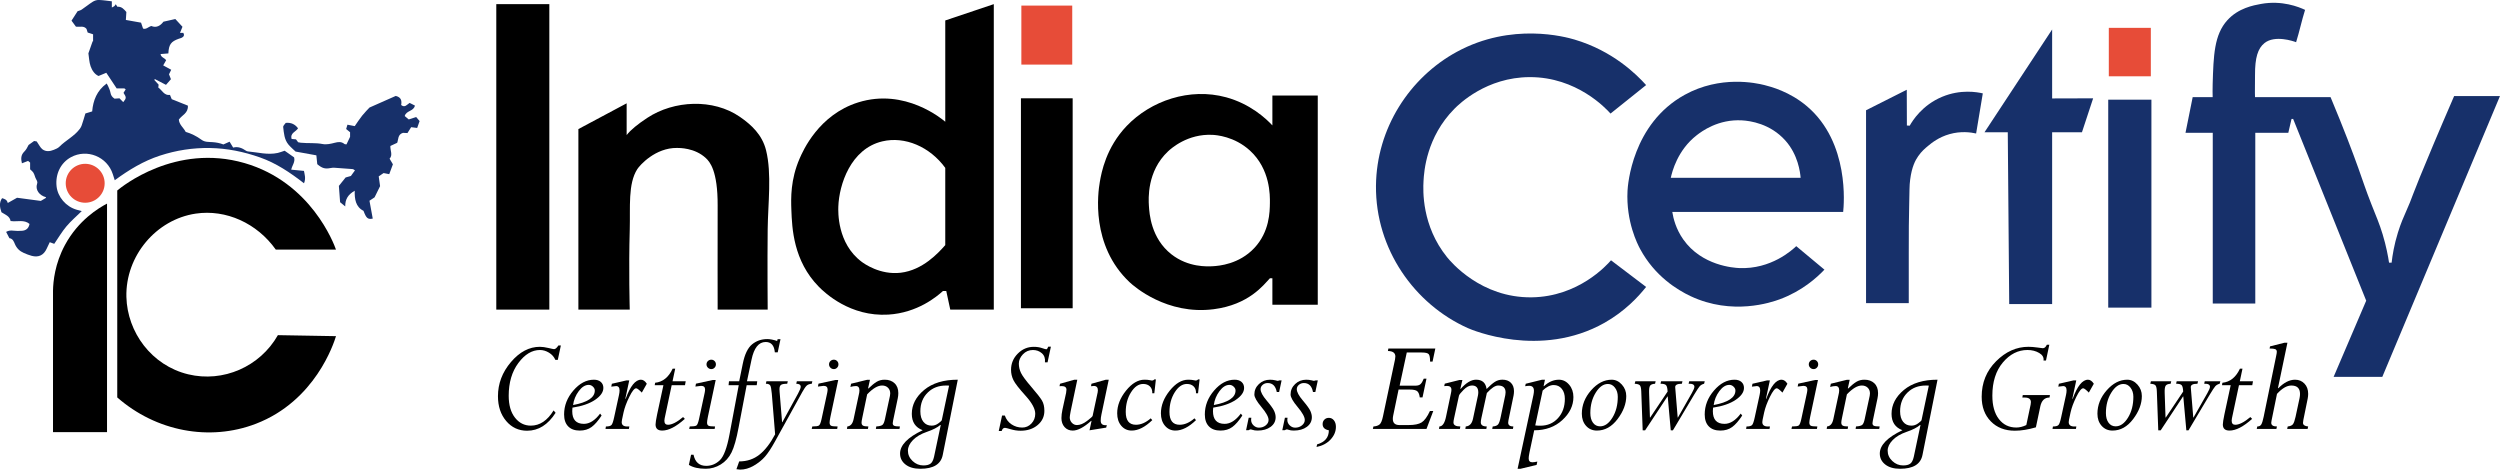 <?xml version="1.0" encoding="UTF-8"?>
<svg id="Layer_2" xmlns="http://www.w3.org/2000/svg" viewBox="0 0 2245 421.73">
  <defs>
    <style>
      .cls-1 {
        fill: #e74c38;
      }

      .cls-2 {
        fill: #17306a;
      }
    </style>
  </defs>
  <g id="Layer_1-2" data-name="Layer_1">
    <g>
      <rect class="cls-1" x="917.18" y="5.02" width="45.69" height="52.99"/>
      <path d="M519.39,162.18v-46.27l43.34-23.13v28.54c3.5-4.62,10.03-9.87,18.49-15.45,24.08-15.88,59.26-17.46,83.16-.97,10.42,7.19,20.08,16.12,23.55,30.09,5.23,21.01,1.71,48,1.45,70.87-.35,30.19,0,72.18,0,72.18h-44.93s-.12-68.99,0-93.27c.16-31.73-7.22-39.62-10.55-42.75-10-9.4-23.95-9.14-25.85-9.17-19.59-.26-33.53,15.56-35.76,19.03-8.48,13.18-6.2,34.23-6.77,54.07-1.04,36.25,0,72.09,0,72.1h-46.13v-115.85Z"/>
      <rect x="445.67" y="3.72" width="47.63" height="274.31"/>
      <rect x="916.8" y="88.27" width="46.45" height="188.54"/>
      <rect class="cls-2" x="1893.19" y="89.51" width="38.78" height="186.74"/>
      <rect class="cls-1" x="1893.71" y="25.01" width="37.74" height="43.5"/>
      <path d="M848.85,18.39c.01,30.31-.01,60.63,0,90.94-2.55-2.13-36.03-30.6-78.19-17.38-35.48,11.12-49.59,43.51-52.58,50.38-8.27,18.99-7.83,35.71-7.43,46.32.61,16.09,1.72,45.61,24.72,68.93,5.33,5.4,28.14,27,62.3,24.94,26.35-1.59,43.77-16.33,49.1-21.21h2.97l3.6,16.73h39.09V3.72l-43.59,14.66ZM848.85,220.11c-.08.09-.2.23-.35.39-5.61,6.29-19.69,22.05-39.66,24.41-18.56,2.19-33.01-8.28-35.07-9.83-22.15-16.57-21.1-45.27-20.94-49.69.71-19.44,10.94-51.7,39.54-58.46,20.19-4.77,42.62,4.8,56.48,23.81v69.36Z"/>
      <path d="M1142.6,85.8v26.81c-6.16-6.59-20.22-19.44-41.54-25.25-32.74-8.91-67.67,3.09-89.34,25.8-18.49,19.38-22.62,41.63-24.1,50.3-1.61,9.37-8.43,56.93,26.86,90.06,3.76,3.53,33.29,29.58,75.43,24.15,31.67-4.08,44.78-21.79,50.49-27.81h2.2v23.78h40.75V85.8h-40.75ZM1140.37,182.34c-.1,7.89-.32,25.75-13.93,40.31-13.76,14.71-31.88,16.09-37.14,16.41-5.22.32-22.28,1.1-37.3-10.64-18.51-14.48-19.87-36.81-20.29-43.67-.37-6-1.87-30.93,17.19-48.83,2.7-2.54,17.57-15.96,39.94-14.82,3.15.16,19.63,1.28,33.65,14.14,18.26,16.74,17.97,40.19,17.88,47.11Z"/>
      <path class="cls-2" d="M1446.26,101.99c-4.13-4.6-30.4-32.9-72.67-32.74-38.73.15-63.16,24.02-67.59,28.5-25.05,25.35-27.2,56.01-27.68,64.83-.46,8.45-1.68,40.05,21.09,68.31,3.43,4.26,30.51,36.69,75.99,36.11,41.94-.54,67.35-28.74,71.29-33.26l31.52,23.92c-7.22,9.13-19.25,21.94-37.3,32.17-57.69,32.66-119.48,6.27-122.76,4.81-48-21.43-83.03-70.99-82.53-127.75.45-51.74,30.31-97.32,72.56-120.32,49.32-26.86,97.89-13.36,105.6-11.09,34.27,10.12,55.49,30.97,64.43,40.92-10.65,8.53-21.3,17.06-31.95,25.58Z"/>
      <path class="cls-2" d="M1714.88,112.87c-.83-.06-1.66-.11-2.49-.17-.04-10.7-.08-21.41-.11-32.11l-36.57,18.43v173.21h38.36s.01-20.77,0-45.01c0-19.22.06-30.97.36-42.32.37-14.26.13-17.73.89-23.58,1.55-11.97,4.79-17.53,7.18-21.02,3.07-4.47,6.33-7.17,8.92-9.31,3.27-2.71,9.58-7.82,19.26-10.55,10.28-2.9,19.13-1.63,23.87-.57,2-12.01,4-24.01,6-36.02-5.13-1.18-19.89-3.87-36.51,3.07-18.03,7.52-26.66,21.54-29.14,25.96Z"/>
      <polygon class="cls-2" points="1879.64 88.29 1842.82 88.4 1842.82 26.47 1782.07 118.78 1802.98 118.78 1804.27 273.06 1842.82 273.06 1842.82 118.78 1869.59 118.78 1879.64 88.29"/>
      <path class="cls-2" d="M2203.81,86.26c-7.49,17.27-13.79,32.07-18.65,43.6-22.99,54.54-17.01,43.29-25.13,61.48-1.38,3.08-4.08,9.08-6.7,17.52-3.43,11.05-4.92,20.53-5.65,26.99h-2.32c-.87-5.78-2.52-14.75-5.75-25.43-2.98-9.85-5.63-15.61-10.15-27.15-5.28-13.47-7.03-19.29-11.69-32.32-5.01-14.01-12.83-34.82-24.93-63.73h-67.83c-.22-4.26.03-11.82,0-20.01-.05-15.23,2.45-23.73,8.55-28.57,9.22-7.32,25.75-1.77,28.34-.74,3.07-9.77,4.99-19.26,8.06-29.03-5.67-2.66-20.68-8.76-39.52-5.35-6.73,1.22-20.35,3.69-30.26,14.61-11.89,13.11-12.45,31.78-13.2,57.27-.15,5.02-.08,9.14,0,11.82-5.99-.15-11.96.15-17.95,0l-6.45,32.04h24.48v153.33h38.19V119.27h29.65l2.89-12.45h1.46l65.6,163.19-29.27,68.43h43.72l105.67-252.19h-41.19Z"/>
      <path class="cls-2" d="M1622.75,95.5c-15.57-13.25-32.49-17.66-38.29-19.11-7.62-1.9-39.57-8.9-71.61,8.76-47.29,26.06-51.09,81.27-51.34,86.2-1.41,27.75,9.04,47.98,11.32,52.22,13.14,24.45,33.54,36.85,45.39,42.41,37.36,17.51,72.28,5.63,79.95,2.8,20.15-7.45,33.37-19.48,40.17-26.63-8.44-7.03-16.88-14.06-25.32-21.1-3.51,3.36-22.6,20.95-51.24,19.66-4.71-.21-33.55-2-50.2-25.68-6.6-9.38-8.93-18.84-9.86-24.7h153.44c.69-6.37,5.87-62.27-32.41-94.83ZM1564.29,108.09c7.34.42,25.32,2.85,38.97,18.11,11.39,12.73,13.28,28.41,13.7,33.47h-116.6c1.19-5.33,5.95-24.8,23.35-38.28,4.38-3.4,19.19-14.51,40.58-13.3Z"/>
      <g>
        <path d="M503.64,310.24l-2.73,12.89h-2.22c-1.19-2.71-3.09-4.86-5.72-6.45-2.63-1.59-5.32-2.38-8.07-2.38-7.16,0-13.63,3.88-19.41,11.66-5.78,7.77-8.67,17.59-8.67,29.45,0,8.3,1.87,14.84,5.62,19.63,3.75,4.79,8.5,7.18,14.25,7.18,8.04,0,14.85-4.55,20.44-13.66l1.81,2.12c-6.86,10.74-15.4,16.11-25.6,16.11-7.58,0-13.84-2.9-18.77-8.71-4.93-5.8-7.4-13.23-7.4-22.3,0-11.31,3.89-21.53,11.66-30.66,7.77-9.13,16.42-13.69,25.95-13.69,2.2,0,4.76.35,7.69,1.05,2.92.7,4.62,1.05,5.08,1.05,1.19,0,2.48-1.1,3.88-3.3h2.22Z"/>
        <path d="M514.06,366.08c-.13,1.1-.19,2.14-.19,3.11,0,7.62,3.49,11.43,10.48,11.43,5.08,0,9.93-3.07,14.55-9.21l1.33,1.75c-3.09,4.73-6.09,8.17-8.99,10.3-2.9,2.13-6.45,3.2-10.64,3.2-4.49,0-7.95-1.26-10.39-3.78-2.44-2.52-3.65-6.09-3.65-10.71,0-7.88,2.78-15.05,8.35-21.5,5.57-6.46,11.7-9.69,18.39-9.69,2.63,0,4.7.67,6.23,2,1.52,1.34,2.29,3.13,2.29,5.37,0,3.77-2.48,7.33-7.43,10.7-4.96,3.37-11.73,5.71-20.33,7.02ZM514.63,363.72c13-2.41,19.5-6.75,19.5-13.02,0-1.27-.56-2.43-1.68-3.49-1.12-1.06-2.38-1.59-3.78-1.59-3.18,0-6.16,1.87-8.96,5.62-2.8,3.75-4.49,7.91-5.08,12.48Z"/>
        <path d="M565.06,341.62l-3.51,16.39.25.25c4.16-11.52,8.76-17.28,13.81-17.28,1.91,0,3.65,1.21,5.22,3.63l-4.48,7.94c-2.5-2.58-4.2-3.87-5.09-3.87-1.57,0-3.61,2.56-6.14,7.68-2.52,5.12-4.25,9.8-5.18,14.03l-1.4,6.61c-.17.72-.25,1.4-.25,2.04,0,2.63,1.67,3.95,5.01,3.95h1.84l-.38,2.22h-21.03l.38-2.22c2.54,0,4.21-.46,5.02-1.37.8-.91,1.61-3.27,2.41-7.08l4.32-19.89c.34-1.61.51-2.94.51-4.01,0-2.62-1.04-3.94-3.11-3.94-.47,0-1.91.17-4.32.51l.51-2.6,13.01-2.99h2.6Z"/>
        <path d="M615.76,342.38l-.64,3.55h-11.95l-6.31,29.72c-.17.81-.25,1.51-.25,2.1,0,2.46,1.08,3.69,3.24,3.69,3.52,0,8.04-2.31,13.55-6.92l1.59,1.62c-7.79,7.01-14.57,10.51-20.33,10.51-3.98,0-5.97-1.82-5.97-5.46,0-1.53.47-4.53,1.4-9.02l5.65-26.24h-7.81l.38-2.22c6.85-.67,12.1-4.89,15.73-12.64h2.29l-2.4,11.31h11.83Z"/>
        <path d="M642.69,341.24l-7.05,33.28c-.47,2.33-.7,3.98-.7,4.96,0,1.36.4,2.28,1.21,2.76.8.49,2.8.73,5.98.73l-.38,2.22h-22.87l.51-2.22c3.13,0,5.12-.29,5.97-.86.85-.57,1.63-2.49,2.35-5.75l5.08-23.57c.25-1.28.38-2.29.38-3.02,0-2.18-1.21-3.27-3.62-3.27l-5.08.63.51-2.6,15.1-3.3h2.61ZM638.76,323c1.14,0,2.12.4,2.92,1.21.8.8,1.21,1.8,1.21,2.99s-.4,2.14-1.21,2.99c-.81.85-1.78,1.27-2.92,1.27s-2.2-.42-3.05-1.27c-.85-.84-1.27-1.84-1.27-2.99s.42-2.18,1.27-2.99c.85-.8,1.86-1.21,3.05-1.21Z"/>
        <path d="M679.99,342.38l-.45,3.55h-9.04l-7.25,37.99c-1.91,10.25-4.02,17.7-6.33,22.36-2.31,4.66-5.55,8.27-9.73,10.83-4.17,2.56-8.66,3.84-13.45,3.84-6.4,0-11.44-1.16-15.13-3.49l1.97-9.09h2.22c1.4,6.65,5.18,9.97,11.35,9.97,4.65,0,8.74-1.68,12.27-5.05,3.53-3.37,6.44-11.17,8.72-23.41l8.25-43.96h-9.14l.38-3.55h9.17l3.22-15.76c1.7-8.39,4.47-14.17,8.31-17.35,3.84-3.17,8.41-4.76,13.72-4.76,2.46,0,5.41.57,8.85,1.71l.38-1.58h2.6l-2.48,11.75h-2.6c-.55-6.18-3.29-9.27-8.21-9.27-6.28,0-10.52,5.3-12.72,15.89l-4.09,19.37h9.2Z"/>
        <path d="M729.48,342.38l-.51,2.22c-2.08.17-3.63.76-4.67,1.78-1.04,1.01-2.34,2.94-3.91,5.78l-24.56,44.48c-3.31,5.97-6.28,10.46-8.93,13.49-2.65,3.03-6,5.71-10.05,8.07-4.05,2.35-8.15,3.52-12.3,3.52-.3,0-1.38-.12-3.24-.38l2.48-6.99c7.03,0,13.1-2.04,18.2-6.1,5.1-4.07,9.79-10.14,14.07-18.23l-2.99-36.59c-.34-4.02-.84-6.5-1.49-7.43-.66-.93-1.94-1.4-3.84-1.4l.51-2.22h19.18l-.51,2.22c-2.68,0-4.51.32-5.48.95-.98.63-1.47,1.95-1.47,3.94,0,.59.04,1.44.13,2.54l2.2,27.04.24.08,14.09-25.72c1.61-2.96,2.41-4.99,2.41-6.09,0-1.82-1.33-2.73-3.99-2.73l.51-2.22h13.91Z"/>
        <path d="M752.73,341.24l-7.05,33.28c-.47,2.33-.7,3.98-.7,4.96,0,1.36.4,2.28,1.21,2.76.8.49,2.8.73,5.98.73l-.38,2.22h-22.87l.51-2.22c3.13,0,5.12-.29,5.97-.86.85-.57,1.63-2.49,2.35-5.75l5.08-23.57c.25-1.28.38-2.29.38-3.02,0-2.18-1.21-3.27-3.62-3.27l-5.08.63.51-2.6,15.1-3.3h2.61ZM748.79,323c1.14,0,2.12.4,2.92,1.21.8.8,1.21,1.8,1.21,2.99s-.4,2.14-1.21,2.99c-.81.85-1.78,1.27-2.92,1.27s-2.2-.42-3.05-1.27c-.85-.84-1.27-1.84-1.27-2.99s.42-2.18,1.27-2.99c.85-.8,1.86-1.21,3.05-1.21Z"/>
        <path d="M781.21,341.11l-1.66,7.56.26.25c2.83-2.75,5.3-4.76,7.39-6.04,2.09-1.27,4.51-1.91,7.26-1.91,3.64,0,6.58,1.06,8.84,3.18,2.26,2.11,3.39,5.08,3.39,8.89,0,1.48-.17,3.05-.51,4.7l-4.19,20.01c-.21.93-.32,1.7-.32,2.29,0,1.14.44,1.92,1.31,2.32.87.4,2.58.6,5.14.6l-.38,2.22h-21.22l.38-2.22c2.8-.17,4.66-.66,5.59-1.46.93-.8,1.67-2.56,2.22-5.27l4.45-20.71c.17-.76.25-1.5.25-2.22,0-2.12-.68-3.83-2.03-5.14-1.36-1.31-3.11-1.97-5.28-1.97-3.9,0-8.37,2.65-13.4,7.94l-4.4,21.15c-.42,1.95-.64,3.35-.64,4.19,0,1.36.45,2.28,1.34,2.76.89.49,2.49.73,4.78.73l-.38,2.22h-18.87l.38-2.22c2.88-.29,4.74-2.46,5.59-6.48l5.08-23.82c.13-.76.19-1.44.19-2.04,0-2.62-1.06-3.94-3.18-3.94-1.36,0-3.01.25-4.96.76l.64-2.86,14.31-3.5h2.61Z"/>
        <path d="M860.08,340.98l-13.49,67.52c-1.61,8.31-8.32,12.46-20.12,12.46-5.63,0-10.07-1.28-13.33-3.84-3.26-2.56-4.89-5.84-4.89-9.81,0-7.54,6.78-14.53,20.33-20.97-6.52-2.46-9.78-7.35-9.78-14.68,0-8.17,3.69-15.33,11.07-21.47,7.38-6.14,17.45-9.22,30.22-9.22ZM838.75,410.29l6.01-28.46-.29-.26c-2.63,2.29-6.64,4.35-12.04,6.19-5.4,1.84-9.6,4.32-12.61,7.43-3.01,3.11-4.51,6.28-4.51,9.5,0,3.55,1.4,6.66,4.19,9.3,2.8,2.65,6.04,3.97,9.72,3.97,2.75,0,4.86-.52,6.32-1.55,1.46-1.04,2.53-3.08,3.21-6.13ZM845.7,377.41l6.58-31.15c-1.27-.04-2.2-.06-2.8-.06-6.52,0-11.9,2.03-16.14,6.09-4.57,4.36-6.86,10.04-6.86,17.06,0,4.02.91,7.17,2.73,9.45,1.82,2.28,4.3,3.43,7.43,3.43,2.2,0,4.22-.7,6.07-2.09,1.84-1.4,2.83-2.29,2.98-2.71Z"/>
        <path d="M943.7,311.32l-2.99,14.04h-2.35c.38-3.47-.54-6.18-2.76-8.13-2.22-1.95-4.9-2.92-8.04-2.92-3.56,0-6.55,1.29-8.99,3.87-2.44,2.58-3.65,5.36-3.65,8.32s.66,5.74,1.97,8.45c1.32,2.71,4.43,6.92,9.34,12.61,4.91,5.7,8.07,9.76,9.49,12.17,1.42,2.42,2.13,5.48,2.13,9.22,0,5.12-2.01,9.38-6.04,12.76-4.02,3.39-9.13,5.09-15.31,5.09-2.92,0-5.84-.43-8.77-1.3-2.92-.87-4.68-1.3-5.27-1.3-1.4,0-2.39.95-2.99,2.86h-2.6l2.99-13.91h2.48c1.14,3.35,3.14,5.98,6,7.91,2.86,1.92,6.07,2.89,9.62,2.89,3.22,0,5.97-1.2,8.26-3.62,2.29-2.41,3.43-5.33,3.43-8.76,0-4.41-2.92-9.81-8.74-16.24-5.82-6.42-9.44-11.09-10.86-14.01-1.42-2.92-2.13-5.99-2.13-9.21,0-5.63,2.01-10.48,6.04-14.55,4.02-4.07,8.81-6.1,14.36-6.1,2.75,0,5.2.38,7.34,1.11,2.14.74,3.48,1.11,4.03,1.11.47,0,1.02-.78,1.65-2.35h2.35Z"/>
        <path d="M995.65,340.98l-6.58,31.32c-.42,1.88-.64,3.71-.64,5.5,0,3.03,1.82,4.35,5.45,3.97l-.51,2.22-14.99,2.42,1.77-8.26-.18-.32c-6.57,5.88-12.11,8.83-16.64,8.83-3.01,0-5.45-1.05-7.34-3.14-1.88-2.09-2.83-4.8-2.83-8.1,0-2.2.3-4.7.89-7.5l3.3-15.12c.21-1.14.32-2.1.32-2.86,0-2.16-1.42-3.24-4.26-3.24-.59,0-1.25.04-1.97.13l.45-2.22,12.89-3.63h2.62l-6.01,28.6c-.51,2.75-.76,4.49-.76,5.2,0,1.91.63,3.54,1.9,4.89,1.27,1.36,2.79,2.03,4.57,2.03,2.79,0,5.79-1.23,9.01-3.68,3.22-2.45,4.89-3.95,5.04-4.51l4.55-21.22c.13-.67.19-1.29.19-1.84,0-2.58-1.23-3.88-3.68-3.88-.72,0-1.55.09-2.48.26l.38-2.22,12.93-3.63h2.61Z"/>
        <path d="M1037.98,340.73l-1.4,12.45h-1.84c.13-2.61-.56-4.66-2.06-6.15-1.5-1.5-3.55-2.24-6.13-2.24-4.11,0-7.74,2.5-10.9,7.51-3.16,5.01-4.73,10.9-4.73,17.66,0,7.66,3.05,11.48,9.15,11.48,4.45,0,8.87-1.92,13.28-5.78l1.4,1.62c-6.44,6.25-12.6,9.37-18.49,9.37-3.81,0-6.94-1.44-9.37-4.32-2.44-2.88-3.65-6.61-3.65-11.18,0-6.99,2.64-13.77,7.91-20.33,5.27-6.56,10.81-9.85,16.61-9.85,1.91,0,3.42.13,4.54.38,1.12.26,1.81.38,2.06.38.93,0,1.67-.33,2.22-1.01h1.4Z"/>
        <path d="M1077.24,340.73l-1.4,12.45h-1.84c.13-2.61-.56-4.66-2.06-6.15-1.5-1.5-3.55-2.24-6.13-2.24-4.11,0-7.74,2.5-10.9,7.51-3.16,5.01-4.73,10.9-4.73,17.66,0,7.66,3.05,11.48,9.15,11.48,4.45,0,8.87-1.92,13.28-5.78l1.4,1.62c-6.44,6.25-12.6,9.37-18.49,9.37-3.81,0-6.94-1.44-9.37-4.32-2.44-2.88-3.65-6.61-3.65-11.18,0-6.99,2.64-13.77,7.91-20.33,5.27-6.56,10.81-9.85,16.61-9.85,1.91,0,3.42.13,4.54.38,1.12.26,1.81.38,2.06.38.93,0,1.67-.33,2.22-1.01h1.4Z"/>
        <path d="M1089.44,366.08c-.13,1.1-.19,2.14-.19,3.11,0,7.62,3.49,11.43,10.48,11.43,5.08,0,9.93-3.07,14.55-9.21l1.33,1.75c-3.09,4.73-6.09,8.17-8.99,10.3-2.9,2.13-6.45,3.2-10.64,3.2-4.49,0-7.95-1.26-10.39-3.78-2.44-2.52-3.65-6.09-3.65-10.71,0-7.88,2.78-15.05,8.35-21.5,5.57-6.46,11.7-9.69,18.39-9.69,2.63,0,4.7.67,6.23,2,1.52,1.34,2.29,3.13,2.29,5.37,0,3.77-2.48,7.33-7.43,10.7-4.96,3.37-11.73,5.71-20.33,7.02ZM1090.01,363.72c13-2.41,19.5-6.75,19.5-13.02,0-1.27-.56-2.43-1.68-3.49-1.12-1.06-2.38-1.59-3.78-1.59-3.18,0-6.16,1.87-8.96,5.62-2.8,3.75-4.49,7.91-5.08,12.48Z"/>
        <path d="M1150.87,341.62l-2.22,10.42h-2.1c-1.02-5.38-3.75-8.07-8.2-8.07-1.74,0-3.23.55-4.48,1.62-1.25,1.09-1.87,2.37-1.87,3.86-.02,2.5,1.79,5.91,5.45,10.22,3.65,4.31,5.91,7.46,6.78,9.45.87,1.99,1.3,3.84,1.3,5.53,0,3.56-1.5,6.45-4.51,8.68-3.01,2.22-6.92,3.33-11.75,3.33-1.82,0-3.39-.23-4.7-.7l-1.4-.38c-.47,0-1.12.25-1.97.76h-2.22l2.35-11.18h2.35c-.13.59-.19,1.18-.19,1.78,0,1.99.72,3.68,2.16,5.05,1.44,1.38,3.07,2.06,4.89,2.06,2.37,0,4.4-.69,6.1-2.06,1.69-1.37,2.54-3,2.54-4.86,0-2.66-2.13-6.53-6.38-11.59-4.26-5.06-6.38-8.82-6.38-11.27,0-3.68,1.37-6.82,4.1-9.4,2.73-2.58,6.04-3.88,9.94-3.88,1.69,0,3.23.17,4.61.51,1.38.34,2.11.51,2.19.51.38,0,.72-.06,1.02-.19.3-.13.47-.19.51-.19h2.1Z"/>
        <path d="M1183.39,341.62l-2.22,10.42h-2.1c-1.02-5.38-3.75-8.07-8.2-8.07-1.74,0-3.23.55-4.48,1.62-1.25,1.09-1.87,2.37-1.87,3.86-.02,2.5,1.79,5.91,5.45,10.22,3.65,4.31,5.91,7.46,6.78,9.45.87,1.99,1.3,3.84,1.3,5.53,0,3.56-1.5,6.45-4.51,8.68-3.01,2.22-6.92,3.33-11.75,3.33-1.82,0-3.39-.23-4.7-.7l-1.4-.38c-.47,0-1.12.25-1.97.76h-2.22l2.35-11.18h2.35c-.13.59-.19,1.18-.19,1.78,0,1.99.72,3.68,2.16,5.05,1.44,1.38,3.07,2.06,4.89,2.06,2.37,0,4.4-.69,6.1-2.06,1.69-1.37,2.54-3,2.54-4.86,0-2.66-2.13-6.53-6.38-11.59-4.26-5.06-6.38-8.82-6.38-11.27,0-3.68,1.37-6.82,4.1-9.4,2.73-2.58,6.04-3.88,9.94-3.88,1.69,0,3.23.17,4.61.51,1.38.34,2.11.51,2.19.51.38,0,.72-.06,1.02-.19.3-.13.47-.19.51-.19h2.1Z"/>
        <path d="M1182.25,401.4l.51-2.35c7.03-2.04,10.55-6.25,10.55-12.64-3.73-.68-5.59-2.54-5.59-5.59,0-1.61.53-2.94,1.59-4.01,1.06-1.06,2.39-1.58,4-1.58,1.86,0,3.39.75,4.57,2.25,1.18,1.51,1.78,3.44,1.78,5.81,0,4.15-1.59,7.94-4.76,11.37-3.18,3.43-7.39,5.67-12.64,6.73Z"/>
        <path d="M1280.98,340.03l-3.56,16.84h-2.48c-.3-2.54-1-4.35-2.1-5.43-1.1-1.08-3.39-1.62-6.87-1.62h-10.05l-4.85,23.44c-.21,1.06-.32,2.01-.32,2.86,0,3.72,1.97,5.58,5.91,5.58h8.32c5.25,0,9.13-.79,11.65-2.38s5.01-5,7.46-10.26h2.99l-6.1,16.14h-48.15l.51-2.22c2.37-.17,4.19-.76,5.46-1.78,1.27-1.02,2.31-3.46,3.11-7.31l10.8-51.01c.21-1.06.32-1.97.32-2.73,0-3.22-2.22-4.87-6.67-4.96l.38-2.22h42.18l-2.48,11.76h-2.22c0-3.51-.42-5.76-1.27-6.73-.85-.97-2.94-1.46-6.28-1.46h-13.39l-6.41,29.79h14.24c2.07,0,3.6-.49,4.59-1.46.99-.97,1.93-2.58,2.82-4.83h2.48Z"/>
        <path d="M1359.17,355.28l-4.57,22.11c-.17.8-.25,1.5-.25,2.09,0,2.33,1.55,3.5,4.65,3.5l-.38,2.22h-18.61l.44-2.22c2.33-.17,3.94-.79,4.83-1.84.89-1.06,1.69-3.39,2.41-6.99l4.07-19.38c.17-.84.25-1.65.25-2.41,0-4.11-2.23-6.17-6.68-6.17-2.63,0-6.01,2.25-10.13,6.73l-4.94,22.61c-.34,1.53-.51,2.75-.51,3.68,0,2.5,1.79,3.75,5.37,3.75l-.38,2.22h-18.87l.38-2.22c3.39-.25,5.55-2.54,6.48-6.86l4.45-20.84c.21-1.01.32-1.97.32-2.86,0-4.15-1.88-6.23-5.64-6.23-2.49,0-5.02,1.31-7.57,3.91-2.56,2.6-3.93,4.33-4.12,5.19l-4.4,20.27c-.38,1.69-.57,2.96-.57,3.81,0,2.41,2.06,3.61,6.17,3.61l-.38,2.22h-18.8l.38-2.22c2.8-.08,4.79-3.03,5.97-8.83l4.45-21.22c.25-1.16.38-2.12.38-2.89,0-2.31-1.33-3.47-4-3.47-.72,0-1.55.06-2.48.19l.51-2.22,13.21-3.3h2.62l-1.83,7.81.24.25c4.89-5.55,9.5-8.32,13.84-8.32,5.56,0,8.72,2.79,9.47,8.36,2.8-2.85,5.23-4.96,7.28-6.32,2.06-1.36,4.36-2.05,6.9-2.05,3.22,0,5.77.92,7.63,2.76,1.87,1.84,2.8,4.38,2.8,7.59,0,1.23-.13,2.54-.38,3.94Z"/>
        <path d="M1387.37,340.98l-1.19,5.61.25.25c4.18-3.91,8.68-5.86,13.5-5.86,3.59,0,6.65,1.51,9.19,4.52,2.54,3.02,3.8,6.7,3.8,11.07,0,7.68-3.32,14.57-9.97,20.68-6.64,6.11-15.06,9.16-25.25,9.16l-4.25,20.01c-.47,2.33-.7,4.07-.7,5.21,0,2.33,1.1,3.5,3.31,3.5,1.06,0,2.55-.21,4.46-.63l-.64,2.99-14.48,3.49h-2.6l14.23-66.32c.3-1.48.44-2.73.44-3.75,0-2.96-1.42-4.45-4.26-4.45-.8,0-2.01.12-3.62.38l.51-2.22,14.66-3.63h2.6ZM1385.31,350.7l-6.65,31.32c1.23.17,2.76.26,4.58.26,6.44,0,11.72-2.26,15.83-6.78,4.11-4.52,6.17-10.29,6.17-17.34,0-3.73-.91-6.73-2.74-9-1.83-2.27-4.27-3.4-7.32-3.4s-6.43,1.65-9.87,4.95Z"/>
        <path d="M1447.29,340.98c3.47,0,6.52,1.46,9.15,4.39,2.63,2.92,3.94,6.35,3.94,10.29,0,6.9-2.6,13.8-7.81,20.68-5.21,6.89-11.39,10.32-18.55,10.32-3.98,0-7.23-1.42-9.75-4.26-2.52-2.83-3.78-6.45-3.78-10.86,0-7.71,2.78-14.73,8.35-21.06,5.57-6.33,11.72-9.5,18.46-9.5ZM1436.88,382.85c4.19,0,7.89-2.61,11.09-7.83,3.2-5.22,4.8-11.44,4.8-18.68,0-3.26-.85-6-2.54-8.21-1.69-2.22-3.81-3.33-6.35-3.33-4.07,0-7.71,2.6-10.93,7.8-3.22,5.2-4.83,11.31-4.83,18.33,0,3.64.79,6.53,2.38,8.69,1.59,2.16,3.72,3.23,6.38,3.23Z"/>
        <path d="M1521.69,353.84l-19.39,32.57h-1.96l-2.73-30.37h-.25l-20.03,30.37h-2.2l-1.27-34.73c-.09-2.76-.47-4.6-1.14-5.51-.68-.92-2.27-1.44-4.76-1.56l.57-2.22h18.23l-.51,2.22c-2.29.12-3.79.72-4.49,1.78-.7,1.06-.99,3.29-.86,6.68l.74,21.86.23.04,15.63-23.35c-.13-2.87-.57-4.75-1.33-5.66-.76-.9-2.44-1.36-5.02-1.36l.51-2.22h19.18l-.51,2.22c-4.17,0-6.17,1.08-6,3.24l2.22,27.07.22.05,12.44-21.9c1.57-2.72,2.35-4.63,2.35-5.73,0-1.95-1.73-2.86-5.2-2.73l.51-2.22h13.98l-.57,2.22c-1.74.46-3.07,1.24-4,2.32-.93,1.08-2.46,3.38-4.57,6.91Z"/>
        <path d="M1538.33,366.08c-.13,1.1-.19,2.14-.19,3.11,0,7.62,3.49,11.43,10.48,11.43,5.08,0,9.93-3.07,14.55-9.21l1.33,1.75c-3.09,4.73-6.09,8.17-8.99,10.3-2.9,2.13-6.45,3.2-10.64,3.2-4.49,0-7.95-1.26-10.39-3.78-2.44-2.52-3.65-6.09-3.65-10.71,0-7.88,2.78-15.05,8.35-21.5,5.57-6.46,11.7-9.69,18.39-9.69,2.63,0,4.7.67,6.23,2,1.52,1.34,2.29,3.13,2.29,5.37,0,3.77-2.48,7.33-7.43,10.7-4.96,3.37-11.73,5.71-20.33,7.02ZM1538.9,363.72c13-2.41,19.5-6.75,19.5-13.02,0-1.27-.56-2.43-1.68-3.49-1.12-1.06-2.38-1.59-3.78-1.59-3.18,0-6.16,1.87-8.96,5.62-2.8,3.75-4.49,7.91-5.08,12.48Z"/>
        <path d="M1589.33,341.62l-3.51,16.39.25.25c4.16-11.52,8.76-17.28,13.81-17.28,1.91,0,3.65,1.21,5.22,3.63l-4.48,7.94c-2.5-2.58-4.2-3.87-5.09-3.87-1.57,0-3.61,2.56-6.14,7.68-2.52,5.12-4.25,9.8-5.18,14.03l-1.4,6.61c-.17.72-.25,1.4-.25,2.04,0,2.63,1.67,3.95,5.01,3.95h1.84l-.38,2.22h-21.03l.38-2.22c2.54,0,4.21-.46,5.02-1.37.8-.91,1.61-3.27,2.41-7.08l4.32-19.89c.34-1.61.51-2.94.51-4.01,0-2.62-1.04-3.94-3.11-3.94-.47,0-1.91.17-4.32.51l.51-2.6,13.01-2.99h2.6Z"/>
        <path d="M1632.54,341.24l-7.05,33.28c-.47,2.33-.7,3.98-.7,4.96,0,1.36.4,2.28,1.21,2.76.8.49,2.8.73,5.98.73l-.38,2.22h-22.87l.51-2.22c3.13,0,5.12-.29,5.97-.86.85-.57,1.63-2.49,2.35-5.75l5.08-23.57c.25-1.28.38-2.29.38-3.02,0-2.18-1.21-3.27-3.62-3.27l-5.08.63.51-2.6,15.1-3.3h2.61ZM1628.61,323c1.14,0,2.12.4,2.92,1.21.8.8,1.21,1.8,1.21,2.99s-.4,2.14-1.21,2.99c-.81.85-1.78,1.27-2.92,1.27s-2.2-.42-3.05-1.27c-.85-.84-1.27-1.84-1.27-2.99s.42-2.18,1.27-2.99c.85-.8,1.86-1.21,3.05-1.21Z"/>
        <path d="M1661.02,341.11l-1.66,7.56.26.25c2.83-2.75,5.3-4.76,7.39-6.04,2.09-1.27,4.51-1.91,7.26-1.91,3.64,0,6.58,1.06,8.84,3.18,2.26,2.11,3.39,5.08,3.39,8.89,0,1.48-.17,3.05-.51,4.7l-4.19,20.01c-.21.93-.32,1.7-.32,2.29,0,1.14.44,1.92,1.31,2.32.87.4,2.58.6,5.14.6l-.38,2.22h-21.22l.38-2.22c2.8-.17,4.66-.66,5.59-1.46.93-.8,1.67-2.56,2.22-5.27l4.45-20.71c.17-.76.25-1.5.25-2.22,0-2.12-.68-3.83-2.03-5.14-1.36-1.31-3.11-1.97-5.28-1.97-3.9,0-8.37,2.65-13.4,7.94l-4.4,21.15c-.42,1.95-.64,3.35-.64,4.19,0,1.36.45,2.28,1.34,2.76.89.49,2.49.73,4.78.73l-.38,2.22h-18.87l.38-2.22c2.88-.29,4.74-2.46,5.59-6.48l5.08-23.82c.13-.76.19-1.44.19-2.04,0-2.62-1.06-3.94-3.18-3.94-1.36,0-3.01.25-4.96.76l.64-2.86,14.31-3.5h2.61Z"/>
        <path d="M1739.89,340.98l-13.49,67.52c-1.61,8.31-8.32,12.46-20.12,12.46-5.63,0-10.07-1.28-13.33-3.84-3.26-2.56-4.89-5.84-4.89-9.81,0-7.54,6.78-14.53,20.33-20.97-6.52-2.46-9.78-7.35-9.78-14.68,0-8.17,3.69-15.33,11.07-21.47,7.38-6.14,17.45-9.22,30.22-9.22ZM1718.56,410.29l6.01-28.46-.29-.26c-2.63,2.29-6.64,4.35-12.04,6.19-5.4,1.84-9.6,4.32-12.61,7.43-3.01,3.11-4.51,6.28-4.51,9.5,0,3.55,1.4,6.66,4.19,9.3,2.8,2.65,6.04,3.97,9.72,3.97,2.75,0,4.86-.52,6.32-1.55,1.46-1.04,2.53-3.08,3.21-6.13ZM1725.51,377.41l6.58-31.15c-1.27-.04-2.2-.06-2.8-.06-6.52,0-11.9,2.03-16.14,6.09-4.57,4.36-6.86,10.04-6.86,17.06,0,4.02.91,7.17,2.73,9.45,1.82,2.28,4.3,3.43,7.43,3.43,2.2,0,4.22-.7,6.07-2.09,1.84-1.4,2.83-2.29,2.98-2.71Z"/>
        <path d="M1832.15,365.2l-3.92,18.54c-6.91,2.03-13.2,3.04-18.87,3.04-8.94,0-16.14-2.8-21.61-8.39-5.47-5.59-8.2-12.96-8.2-22.11,0-12.62,4.32-23.25,12.96-31.89,8.64-8.64,18.32-12.96,29.03-12.96,2.37,0,5.06.22,8.07.64,3.01.42,4.62.63,4.83.63,1.48,0,2.69-1.04,3.62-3.11h2.22l-2.99,14.17h-2.22c.42-2.75-.87-5.02-3.88-6.79-3.01-1.78-6.52-2.67-10.55-2.67-8.43,0-15.79,3.74-22.08,11.21-6.29,7.48-9.43,17.4-9.43,29.76,0,8.98,1.96,16,5.88,21.06,3.92,5.06,9.12,7.59,15.6,7.59,2.92,0,5.93-.74,9.02-2.22l3.88-18.36c.17-.8.25-1.54.25-2.22,0-2.75-1.86-4.13-5.59-4.13h-2.1l.38-2.22h24.39l-.38,2.22c-4.41-.04-7.18,2.7-8.33,8.21Z"/>
        <path d="M1864.48,341.62l-3.51,16.39.25.25c4.16-11.52,8.76-17.28,13.81-17.28,1.91,0,3.65,1.21,5.22,3.63l-4.48,7.94c-2.5-2.58-4.2-3.87-5.09-3.87-1.57,0-3.61,2.56-6.14,7.68-2.52,5.12-4.25,9.8-5.18,14.03l-1.4,6.61c-.17.72-.25,1.4-.25,2.04,0,2.63,1.67,3.95,5.01,3.95h1.84l-.38,2.22h-21.03l.38-2.22c2.54,0,4.21-.46,5.02-1.37.8-.91,1.61-3.27,2.41-7.08l4.32-19.89c.34-1.61.51-2.94.51-4.01,0-2.62-1.04-3.94-3.11-3.94-.47,0-1.91.17-4.32.51l.51-2.6,13.01-2.99h2.6Z"/>
        <path d="M1910.29,340.98c3.47,0,6.52,1.46,9.15,4.39,2.63,2.92,3.94,6.35,3.94,10.29,0,6.9-2.6,13.8-7.81,20.68-5.21,6.89-11.39,10.32-18.55,10.32-3.98,0-7.23-1.42-9.75-4.26-2.52-2.83-3.78-6.45-3.78-10.86,0-7.71,2.78-14.73,8.35-21.06,5.57-6.33,11.72-9.5,18.46-9.5ZM1899.87,382.85c4.19,0,7.89-2.61,11.09-7.83,3.2-5.22,4.8-11.44,4.8-18.68,0-3.26-.85-6-2.54-8.21-1.69-2.22-3.81-3.33-6.35-3.33-4.07,0-7.71,2.6-10.93,7.8-3.22,5.2-4.83,11.31-4.83,18.33,0,3.64.79,6.53,2.38,8.69,1.59,2.16,3.72,3.23,6.38,3.23Z"/>
        <path d="M1984.68,353.84l-19.39,32.57h-1.96l-2.73-30.37h-.25l-20.03,30.37h-2.2l-1.27-34.73c-.09-2.76-.47-4.6-1.14-5.51-.68-.92-2.27-1.44-4.76-1.56l.57-2.22h18.23l-.51,2.22c-2.29.12-3.79.72-4.49,1.78-.7,1.06-.99,3.29-.86,6.68l.74,21.86.23.04,15.63-23.35c-.13-2.87-.57-4.75-1.33-5.66-.76-.9-2.44-1.36-5.02-1.36l.51-2.22h19.18l-.51,2.22c-4.17,0-6.17,1.08-6,3.24l2.22,27.07.22.05,12.44-21.9c1.57-2.72,2.35-4.63,2.35-5.73,0-1.95-1.73-2.86-5.2-2.73l.51-2.22h13.98l-.57,2.22c-1.74.46-3.07,1.24-4,2.32-.93,1.08-2.46,3.38-4.57,6.91Z"/>
        <path d="M2023.18,342.38l-.64,3.55h-11.95l-6.31,29.72c-.17.81-.25,1.51-.25,2.1,0,2.46,1.08,3.69,3.24,3.69,3.52,0,8.04-2.31,13.55-6.92l1.59,1.62c-7.79,7.01-14.57,10.51-20.33,10.51-3.98,0-5.97-1.82-5.97-5.46,0-1.53.47-4.53,1.4-9.02l5.65-26.24h-7.81l.38-2.22c6.85-.67,12.1-4.89,15.73-12.64h2.29l-2.4,11.31h11.83Z"/>
        <path d="M2054.11,307.76l-8.47,40.59.27.32c5.04-5.13,10.05-7.69,15.04-7.69,3.42,0,6.24,1.17,8.46,3.5,2.22,2.32,3.33,5.39,3.33,9.2,0,1.36-.15,2.79-.44,4.32l-3.89,19.13c-.21,1.06-.32,1.9-.32,2.54,0,1.91,1.54,3.01,4.64,3.3l-.51,2.22h-18.36l.51-2.22c2.33-.25,3.91-.96,4.73-2.09.83-1.14,1.6-3.35,2.32-6.61l3.62-16.9c.25-1.31.38-2.52.38-3.62,0-5.04-2.6-7.56-7.81-7.56-3.98,0-8.27,2.5-12.87,7.5l-4.91,24.07c-.17.76-.25,1.4-.25,1.91,0,2.2,1.71,3.3,5.13,3.3l-.51,2.22h-17.66l.51-2.22c1.69,0,2.9-.62,3.62-1.88.72-1.24,1.42-3.53,2.1-6.83l11.18-54.38c.42-1.95.63-3.26.63-3.94,0-1.23-.48-2.03-1.43-2.41-.95-.38-2.64-.57-5.05-.57l.38-1.91,13.01-3.3h2.6Z"/>
      </g>
      <g>
        <g>
          <path class="cls-2" d="M27.04,152.11v-6.1l-1.83-1.51-5.53,2.14c-1-4.07-.97-7.45,2.1-10.47,1.67-1.64,2.81-3.8,3.88-5.99l4.96-3.57,2.34.41c2.08,2.93,3.2,5.6,5.2,7.09,3,2.23,6.72,1.87,10.13.45,1.76-.73,3.72-1.47,5.01-2.78,5.83-5.87,13.6-9.5,18.56-16.31.66-.91,1.16-1.94,1.54-3,1.24-3.5,2.23-7.1,3.28-10.56l6.09-1.86c.86-9.95,4.27-18.67,12.89-24.94-.47-1.55,2.82,4.23,3.53,8.1.41,2.22,1.3,3.92,3.68,5.39l4.43-.3,3.35,3.42c2.93-3.54,2.94-4.28.27-8.34.6-.95,1.24-1.97,1.95-3.1-.57-.4-.93-.87-1.3-.88-2.38-.07-4.77-.03-6.82-.03-3.1-4.68-6.08-9.17-9.3-14.01l-6.96,2.88c-3.56-1.55-5.83-5.04-7.13-8.74-1.29-3.68-1.38-7.77-1.98-11.59,1.31-3.71,2.57-7.29,3.83-10.88.13.04.25.08.38.11v-6.32l-4.87-1.6-1.03-3.26c-2.52-3.09-5.83-1.51-9.51-2.01l-3.96-5.38c1.94-3.02,3.54-5.51,5.45-8.48.78-.3,2.38-.62,3.64-1.45,3.38-2.25,6.52-4.88,9.95-7.04,1.54-.97,3.57-1.66,5.36-1.62,3.86.1,7.71.76,11.8,1.22v5.57c1.06-.58,1.75-.84,2.29-1.28.44-.36.69-.93,1.22-1.68.63.97,1.04,1.6,1.47,2.26,3.86-.32,5.96,2.29,8.07,4.72l-.45,7.14,13.63,2.43,1.8,5.31c2.83.99,4.64-1.53,7.42-2.31,4.64,1.99,8.26-.35,10.88-3.86l10.68-2.41,6.42,6.97c-.65,1.6-1.35,3.33-2.22,5.49h3.02c1.08,1.93.49,3.35-1.38,4.31-.84.43-1.81.62-2.72.94-7.04,2.5-8.99,5.17-9.37,13.18l-7.02.58c.43,3.18,3.61,3.29,5.01,5.55l-2.63,4.63c2.45,1.34,4.71,2.56,7.19,3.92l-1.98,4.07,1.73,4.4-4.43,5.08c-3.64-1.89-6.81-3.53-9.98-5.18-.18.26-.35.53-.53.79,1.26,1.35,2.51,2.71,3.89,4.19l-.3,2.61c3.5,2.45,5.23,7.36,10.52,6.66l1.54,3.8,14.51,5.8c.49,6.79-5.38,8.56-8.11,12.48.29,4.63,4.11,7.18,6.16,11.1,5.07,1.46,9.89,3.9,14.31,7.14,2.91,2.13,6.38,1.83,9.75,2.06,3.27.23,6.52.79,9.78,2.08l5.57-2.48c1.01,1.68,1.97,3.26,3.21,5.3,4.18-1.16,7.95.32,11.47,2.77.54.38,1.16.61,1.82.67,8.89.79,17.7,3.35,26.72,1.36,1.86-.41,3.64-1.15,6.23-1.99,2.54,1.79,5.6,3.94,8.48,5.97,1.16,4.16-1.71,7.02-2.58,11.03l11.44,1.12c.47,2.96,1.94,6.56.04,11.12-12.41-9.62-24.98-18.09-39.52-23.22-14.53-5.13-29.39-8.17-44.82-8.45-15.44-.28-30.44,2.06-45.09,6.85-14.65,4.79-27.67,12.65-40.52,22.09-.72-2.23-1.24-3.84-1.75-5.45-5.06-15.75-23.21-23.09-37.62-15.22-9.11,4.98-14.06,14.99-12.89,26.05,1.02,9.65,8.44,18.33,18.06,21.1,1.37.39,2.76.74,4.57,1.23-4.83,4.74-9.73,8.91-13.82,13.77-3.99,4.74-7.15,10.19-10.89,15.63l-4.03-1.48c-.91,1.93-1.87,3.87-2.77,5.85-2.6,5.73-7.17,8.04-13.29,6.45-2.48-.64-4.88-1.62-7.24-2.64-3.69-1.59-6.4-4.2-7.99-7.97-.99-2.35-1.9-4.89-4.96-5.29l-2.93-5.65c2.23-1.33,4.32-1.36,6.62-1.09,2.53.29,5.13.29,7.68.09,3.56-.27,5.97-2.1,6.72-6.15-4.98-4.2-11.07-1.73-16.99-2.6-.79-4.6-5.16-5.84-8.21-7.9-1.54-4.46-2.25-8.47.54-12.63,2.21.66,4.42,1.28,5.1,4.32l8.36-4.7c6.41.86,14.02,1.87,21.33,2.85,1.68-1,2.81-1.67,4.49-2.66.17-.42.28-.67-.04-.75-5.68-1.48-9.71-6.58-7.76-12.11.76-2.17-.98-3.62-1.59-5.43-1.56-4.64-1.55-4.64-4.74-7.45Z"/>
          <path class="cls-2" d="M256.66,110.33c4.8-.42,8.22,1.22,10.98,4.87-1.8,3.14-7.34,4.15-5.75,9.59,1.31.12,2.54.23,3.91.35.59.8,1.25,1.69,1.92,2.59.84.16,1.62.36,2.41.44,6.51.68,13.07-.11,19.63,1.18,3.44.68,7.38-.24,10.9-1.15,3.18-.82,5.92-1.14,8.59,1.06.42.35,1.2.28,1.89.41,1.06-2.22,2.06-4.33,3.23-6.78v-4.14c-1.07-.88-2.19-1.79-3.53-2.89.37-1.24.71-2.36,1.16-3.88,2.52.49,4.66.91,6.56,1.28,2.28-3.26,4.3-6.46,6.65-9.4,2.29-2.87,4.92-5.46,6.59-7.28,8.68-3.84,16.33-7.23,23.58-10.44,5.02,1.2,5.53,4.5,4.86,8.17,3.38,2.69,5.12-.32,7.59-1.91,1.53.77,3.17,1.59,4.76,2.4-1.11,5.33-7.82,4.33-9.15,9.4,1.14.97,2.31,1.97,3.6,3.06,2.26-.73,4.36-1.41,6.69-2.16.94,1.11,1.83,2.17,3.07,3.63-.69,1.96-1.41,3.98-2.18,6.17-2.02-.26-3.56-.45-5.4-.69-1.06,1.67-2.15,3.41-3.33,5.28-1.42-.07-2.84-.13-4.04-.19-4.76,1.46-4.02,5.93-5.17,8.93-2.3,1.07-4.26,1.98-6.13,2.85-.2,4.25,2.38,8.12-.71,11.43,1.13,1.91,2.02,3.42,2.98,5.03-1.03,2.77-2.08,5.59-3.29,8.86-1.36-.27-2.84-.56-5.08-.99-1.18.8-2.81,1.9-4.37,2.96.45,3.22.83,5.91,1.23,8.78-1.57,3.2-3.2,6.51-4.94,10.05-1.36.91-2.93,1.95-4.6,3.07,1.01,5.5,1.98,10.78,2.95,16.04-4.47.85-5.79-.26-8.3-6.97-7.09-3.6-8.08-10.54-7.9-18.06-6.02,3.44-8.61,7.67-8.51,14.09-1.73-1.42-3.17-2.61-4.62-3.8-.39-5.27-.77-10.33-1.09-14.63,2.29-2.86,3.97-4.97,6.04-7.56,1.05-.3,2.74-.77,4.76-1.35,1.05-1.46,2.25-3.13,3.64-5.06-.83-.46-1.45-1.07-2.12-1.13-5.43-.47-10.87-.85-16.31-1.2-1.11-.07-2.26.03-3.35.24-5.02,1-7.63.31-12.07-3.45-.25-2.43-.52-5.1-.81-7.94-6.4-1.16-12.58-2.28-18.7-3.39-2.11-2.06-4.47-4.01-6.39-6.32-3.75-4.52-4.04-10.2-4.7-15.71-.07-.55.37-1.23.71-1.75.43-.66,1-1.23,1.63-1.99Z"/>
        </g>
        <path d="M47.61,388.08h48.5v-205.24c-7.49,3.94-25.71,14.81-37.77,37.16-9.1,16.87-10.57,32.63-10.74,41.02v127.05Z"/>
        <path d="M105.29,171.08v185.81c34.75,30.47,82.82,39.69,124.52,23.65,53.27-20.5,69.94-72.18,71.91-78.67-17.39-.3-34.79-.6-52.18-.9-16.13,28.4-49.18,42.75-80.54,35.17-32.95-7.96-54.71-37.86-55.5-69.5-.92-36.79,26.7-69.54,62.26-74.81,27.14-4.02,55.03,8.54,71.91,32.34h54.05c-1.92-5.43-22.47-60.43-82.05-77.7-62.28-18.06-110.68,21.48-114.38,24.61Z"/>
        <circle class="cls-1" cx="76.5" cy="164.58" r="17.48"/>
      </g>
    </g>
  </g>
</svg>
